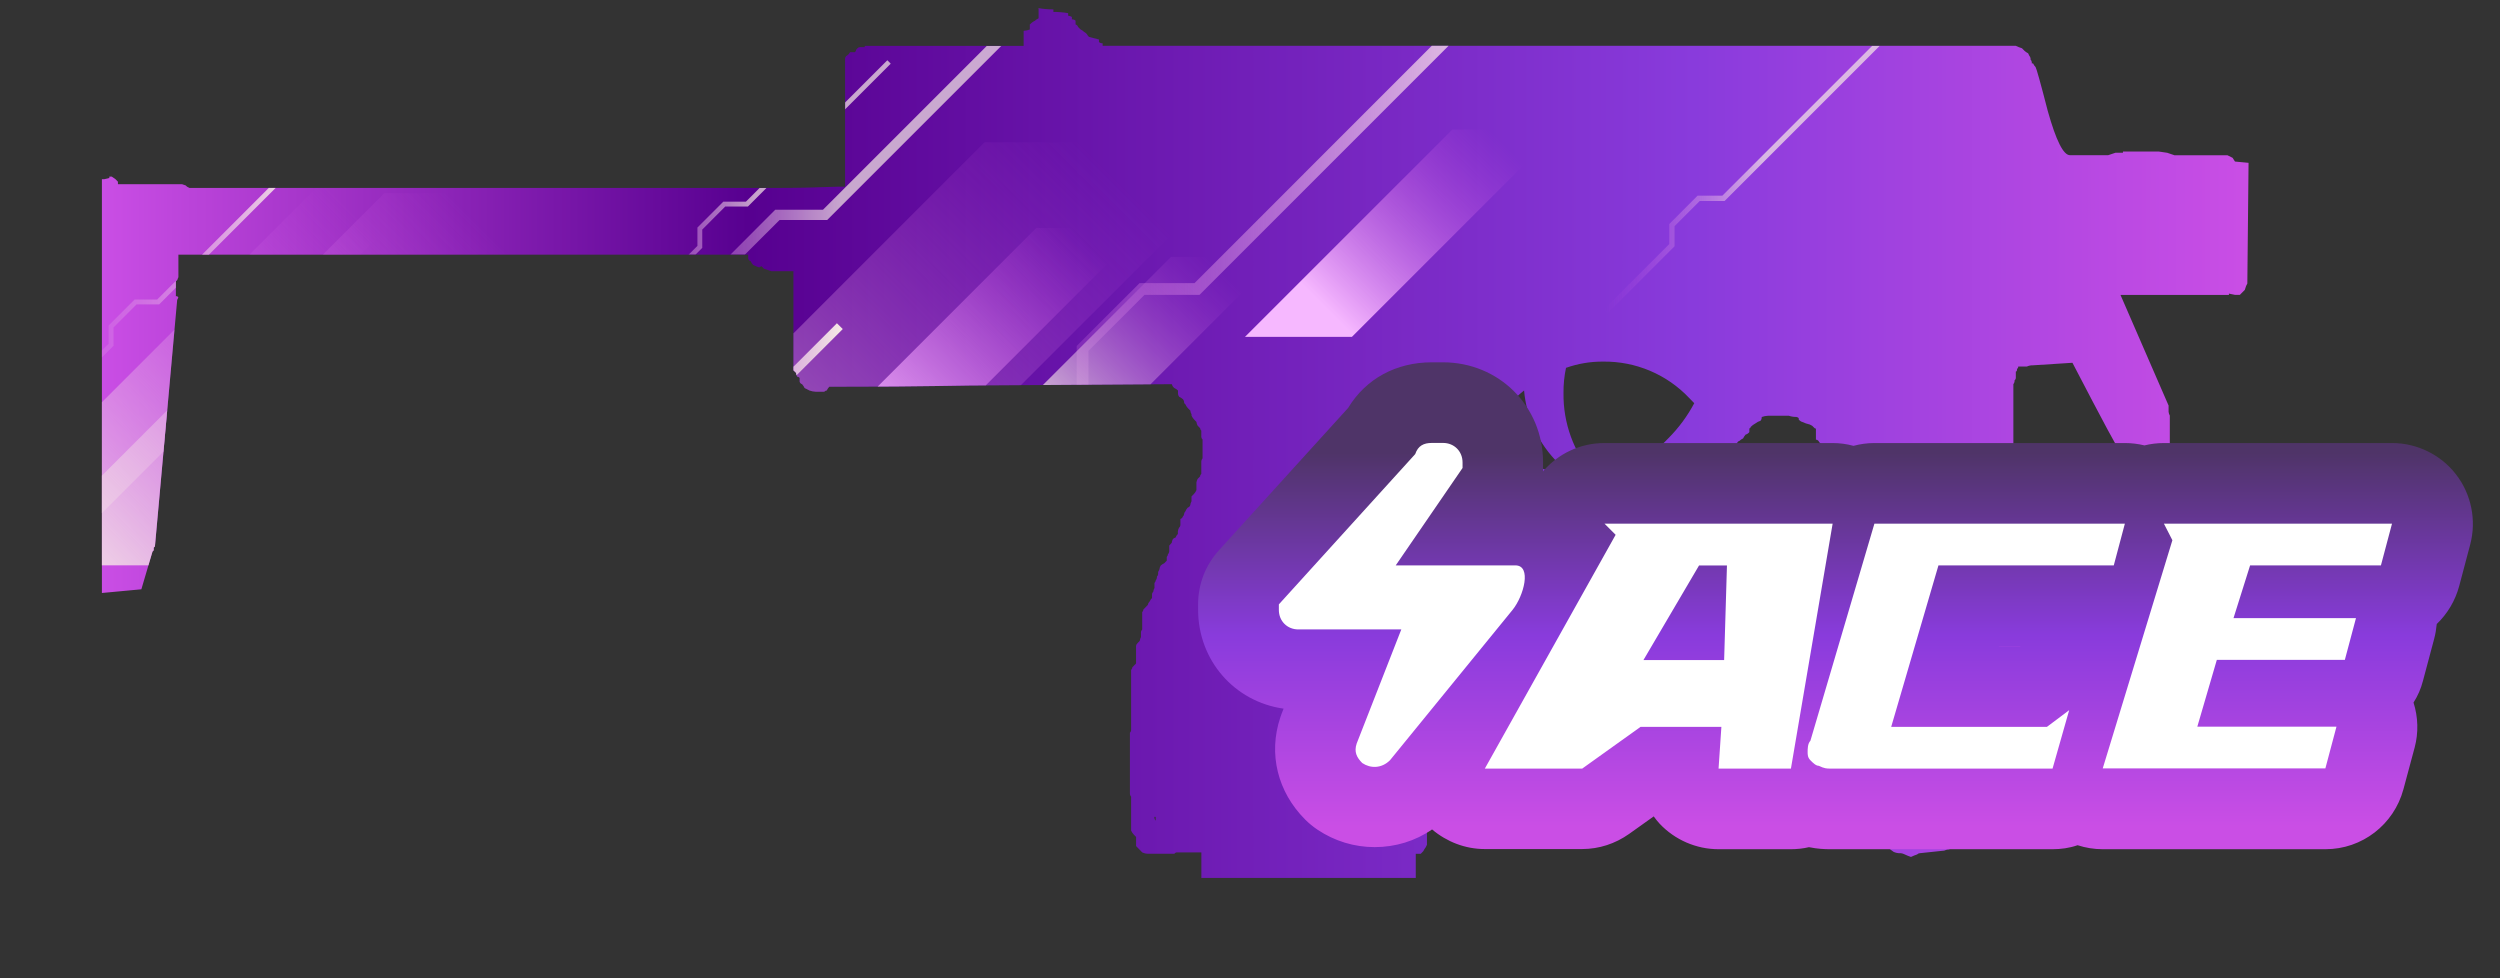 <?xml version="1.0" encoding="utf-8"?>
<!-- Generator: Adobe Illustrator 16.0.0, SVG Export Plug-In . SVG Version: 6.00 Build 0)  -->
<!DOCTYPE svg PUBLIC "-//W3C//DTD SVG 1.1//EN" "http://www.w3.org/Graphics/SVG/1.1/DTD/svg11.dtd">
<svg version="1.1" id="case1" xmlns="http://www.w3.org/2000/svg" xmlns:xlink="http://www.w3.org/1999/xlink" x="0px" y="0px"
	 width="92px" height="36px" viewBox="0 0 92 36" enable-background="new 0 0 92 36" xml:space="preserve">
<rect x="0" y="0" width="92" height="36" fill="#333333" stroke="none"/>
<path fill="none" d="M38.085,0.764c0.04-0.038,0.085-0.068,0.135-0.091V0.3c0.18,0.031,0.362,0.046,0.545,0.046v0.092
	c0.182,0,0.363,0.016,0.542,0.046v0.093c0.048,0.006,0.095,0.021,0.138,0.045v0.092c0.05-0.004,0.099,0.013,0.136,0.047V0.9
	c0.044,0.012,0.078,0.047,0.09,0.091l0.09,0.09c0.05,0.024,0.097,0.057,0.137,0.095c0.059,0.03,0.106,0.079,0.135,0.138l0.045,0.046
	c0.122,0.03,0.243,0.064,0.363,0.093v0.093c0.037,0.033,0.086,0.05,0.136,0.046v0.093h33.604c0.071,0.036,0.146,0.066,0.228,0.091
	c0.028,0.031,0.062,0.063,0.089,0.091c0.041,0.038,0.087,0.07,0.137,0.094l0.045,0.093c0.033,0.039,0.051,0.088,0.045,0.139
	c0.025,0.024,0.043,0.058,0.045,0.093v0.046h0.047c0.021,0.05,0.055,0.097,0.093,0.137c0.026,0.031,0.181,0.574,0.45,1.622
	c0.304,1.08,0.572,1.62,0.815,1.62h1.407l0.27-0.091h0.273V5.576h1.314l0.313,0.046l0.271,0.092h1.949l0.187,0.093l0.088,0.138
	l0.5,0.047l-0.045,4.442l-0.046,0.091l-0.047,0.142l-0.182,0.184h-0.18l-0.223-0.046v0.048h-3.99l1.77,4.071v0.232
	c0.006,0.049,0.021,0.096,0.045,0.138v1.295c-0.604,0.057-1.209,0.073-1.813,0.047c-0.061-0.031-0.646-1.126-1.77-3.286
	c-0.479,0.032-0.968,0.063-1.449,0.093c-0.075-0.003-0.153,0.012-0.229,0.045h-0.316c0,0.036-0.018,0.069-0.045,0.093
	c0,0.065-0.016,0.092-0.045,0.092v0.234c-0.002,0.036-0.019,0.069-0.047,0.091c0.006,0.049-0.011,0.099-0.043,0.137v2.911
	c0.029,0.031,0.063,0.063,0.09,0.093v1.2c0.027,0.022,0.043,0.058,0.045,0.093c0.031,0.029,0.063,0.063,0.09,0.091
	c-0.004,0.053,0.017,0.103,0.051,0.142v1.062c-0.004,0.021,0.011,0.041,0.029,0.045c0.004,0.002,0.011,0.002,0.016,0
	c-0.004,0.051,0.013,0.103,0.044,0.143c0.003,0.033,0.021,0.066,0.044,0.094v0.229c0.003,0.035,0.021,0.07,0.047,0.096
	c-0.005,0.05,0.014,0.102,0.047,0.139v0.188c0.024,0.023,0.04,0.057,0.045,0.091c0.021,0.043,0.039,0.091,0.045,0.14
	c0.024,0.024,0.043,0.06,0.045,0.094c0.023,0.022,0.041,0.059,0.045,0.093v0.093c0.021,0.049,0.055,0.096,0.092,0.139
	c0.002,0.035,0.018,0.069,0.045,0.096v0.229c0,0.035,0.018,0.069,0.045,0.094v0.139c0.029,0,0.044,0.031,0.044,0.094
	c0.026,0.023,0.044,0.059,0.047,0.093c0.026,0.022,0.043,0.058,0.045,0.093c0.024,0.043,0.039,0.09,0.044,0.14
	c0.03,0,0.045,0.03,0.045,0.093v0.094c0.03,0.029,0.063,0.063,0.092,0.096c-0.004,0.049,0.015,0.098,0.043,0.137V23.1l0.095,0.092
	v0.318c0.034,0.043,0.065,0.09,0.091,0.141c0.027,0,0.045,0.031,0.045,0.094c0.023,0.021,0.042,0.057,0.045,0.092v0.229
	c0.025,0.022,0.044,0.059,0.047,0.093c0.002,0.034,0.02,0.067,0.045,0.094c0.014,0.044,0.049,0.077,0.092,0.091v0.324
	c0.021,0.051,0.055,0.1,0.092,0.143v0.275c-0.004,0.051,0.014,0.104,0.047,0.141l0.09,0.092v0.324
	c0.025,0.021,0.043,0.055,0.045,0.09c0.038,0.041,0.068,0.088,0.09,0.142c0.002,0.034,0.021,0.067,0.045,0.091v0.186
	c0.006,0.05,0.021,0.098,0.045,0.141c0.002,0.034,0.021,0.066,0.045,0.094v0.46l0.045,0.048c0.021,0.053,0.056,0.1,0.091,0.141
	c0.026,0.021,0.044,0.058,0.046,0.093v2.543c0.005,0.051-0.014,0.101-0.046,0.14v0.047c0.032,0.039,0.052,0.088,0.046,0.14v0.048
	c-0.021,0.05-0.055,0.098-0.092,0.137c0,0.063-0.016,0.098-0.045,0.098c-0.023,0.021-0.043,0.055-0.045,0.09
	c-0.021-0.002-0.043,0.015-0.045,0.037c0,0.002,0,0.006,0,0.008c-0.094,0.021-0.184,0.054-0.271,0.095
	c-0.078-0.002-0.155,0.015-0.228,0.045c-0.053,0.022-0.099,0.056-0.139,0.093c-0.053,0.037-0.115,0.056-0.181,0.047
	c-0.07,0.033-0.146,0.05-0.229,0.045c-0.029,0.031-0.06,0.063-0.09,0.095c-0.063,0.003-0.124,0.019-0.181,0.046
	c-0.152,0-0.306,0.016-0.454,0.047h-0.092c-0.057,0.028-0.118,0.045-0.184,0.047c-0.197-0.002-0.396,0.016-0.591,0.045
	c-0.071,0.036-0.147,0.065-0.228,0.094c-0.516,0.029-1.027,0.047-1.541,0.047c-0.029,0.031-0.063,0.063-0.092,0.094
	c-0.063,0-0.125,0.018-0.182,0.045c-0.3,0.033-0.6,0.064-0.906,0.096c-0.035,0.002-0.066,0.019-0.092,0.045
	c-0.076,0.023-0.15,0.058-0.226,0.092c-0.078-0.023-0.153-0.058-0.228-0.092c-0.044-0.022-0.091-0.039-0.139-0.045h-0.04
	c-0.079,0.002-0.155-0.016-0.229-0.048c-0.063-0.042-0.123-0.089-0.183-0.138c-0.038-0.041-0.084-0.071-0.135-0.096
	c-0.037-0.039-0.067-0.086-0.091-0.139V30.92c-0.024-0.043-0.04-0.091-0.045-0.141v-0.09c-0.032-0.037-0.049-0.088-0.045-0.14
	c-0.023-0.024-0.06-0.043-0.094-0.045V30.27c-0.037-0.043-0.066-0.09-0.091-0.142c-0.03-0.028-0.063-0.06-0.092-0.093
	c-0.002-0.035-0.021-0.069-0.045-0.094v-0.14L68.833,29.7v-0.188c-0.022-0.05-0.054-0.097-0.09-0.138
	c-0.03-0.031-0.058-0.062-0.091-0.091V29.1c0.004-0.05-0.012-0.099-0.043-0.138c-0.014-0.044-0.049-0.078-0.092-0.092
	c-0.009-0.05-0.021-0.097-0.045-0.142V28.54c0.004-0.052-0.015-0.101-0.048-0.14v-0.504c-0.034-0.041-0.065-0.088-0.09-0.14
	c-0.035-0.002-0.067-0.021-0.092-0.047c-0.031-0.022-0.052-0.063-0.054-0.103L68.1,27.52c-0.004-0.052-0.02-0.1-0.045-0.143v-0.42
	c0-0.038-0.016-0.073-0.043-0.102c-0.003-0.033-0.02-0.065-0.045-0.09v-0.554c-0.031-0.028-0.063-0.063-0.094-0.09
	c-0.032-0.04-0.048-0.091-0.044-0.144v-0.83c-0.026-0.022-0.042-0.057-0.044-0.094c-0.028-0.021-0.045-0.058-0.045-0.095
	c0.004-0.051-0.014-0.101-0.047-0.138v-1.479c0-0.034-0.018-0.069-0.043-0.094c-0.032-0.028-0.063-0.063-0.092-0.091
	c-0.033-0.039-0.053-0.092-0.045-0.143V21.37c-0.037-0.041-0.068-0.088-0.094-0.14v-1.987c-0.021-0.042-0.04-0.091-0.045-0.14
	c-0.044-0.014-0.079-0.047-0.091-0.09v-2c0.004-0.05-0.015-0.101-0.044-0.14c-0.038-0.033-0.088-0.049-0.141-0.045
	c-0.004-0.05-0.02-0.098-0.045-0.14V16.36c-0.059-0.03-0.104-0.079-0.135-0.138c-0.023-0.026-0.057-0.042-0.092-0.045v-0.372
	c0.004-0.021-0.012-0.042-0.033-0.045c-0.004-0.001-0.007-0.001-0.011,0l-0.093-0.091l-0.09-0.047
	c-0.096-0.022-0.187-0.053-0.271-0.092c-0.053-0.016-0.1-0.049-0.135-0.093V15.39c-0.021-0.027-0.055-0.043-0.09-0.047
	c-0.094,0.001-0.188-0.014-0.272-0.043h-0.771c-0.078,0.003-0.154,0.019-0.229,0.046c0.004,0.05-0.013,0.1-0.044,0.139
	c-0.064,0.018-0.129,0.05-0.184,0.094c-0.065,0.036-0.131,0.082-0.184,0.137c0.004,0.021-0.01,0.042-0.029,0.046
	c-0.006,0-0.01,0.001-0.014,0V15.9c-0.033,0.045-0.082,0.078-0.137,0.093c-0.037,0.042-0.068,0.088-0.092,0.139
	c-0.049,0.023-0.096,0.055-0.135,0.092c-0.045,0.012-0.078,0.046-0.091,0.09l-0.046,0.1c-0.061,0.029-0.105,0.078-0.138,0.138
	c-0.039,0.039-0.087,0.07-0.138,0.093c-0.028,0.031-0.061,0.062-0.09,0.091l-0.049,0.093c-0.08,0.009-0.158,0.04-0.225,0.091
	l-0.137,0.14c-0.035,0.004-0.066,0.02-0.09,0.047c0.004,0.052-0.016,0.102-0.051,0.139c-0.049,0.024-0.095,0.055-0.134,0.092
	c-0.038,0.041-0.065,0.088-0.093,0.138c-0.021,0.028-0.057,0.045-0.092,0.045c-0.063,0.064-0.141,0.111-0.227,0.138
	c-0.011,0.047-0.045,0.083-0.092,0.096c-0.029,0.031-0.076,0.076-0.137,0.138c-0.049,0.024-0.094,0.057-0.133,0.094l-0.093,0.094
	c-0.022,0.051-0.056,0.098-0.091,0.139l-0.059,0.08l-0.092,0.097c-0.089,0.028-0.181,0.045-0.271,0.045
	c-0.063,0.029-0.121,0.062-0.186,0.092c-0.021,0.051-0.053,0.098-0.091,0.14c-0.054,0.016-0.102,0.049-0.136,0.092
	c-0.091,0.031-0.182,0.063-0.271,0.092c-0.121,0.033-0.229,0.063-0.317,0.096c-0.063,0.041-0.125,0.088-0.185,0.138
	c-0.068,0.007-0.137,0.039-0.182,0.095l-0.18,0.092c-0.107-0.002-0.217,0.015-0.316,0.048h-0.27c-0.241,0.028-0.5,0.062-0.771,0.09
	c-0.076,0.026-0.152,0.06-0.227,0.094h-1.9c-0.087-0.041-0.178-0.071-0.271-0.094c-0.147-0.03-0.315-0.063-0.5-0.09h-0.225
	c-0.041-0.105-0.123-0.188-0.227-0.231c-0.006-0.049-0.021-0.096-0.045-0.138c-0.051-0.022-0.096-0.058-0.135-0.095
	c-0.088-0.038-0.183-0.069-0.272-0.092c0.006-0.045-0.024-0.086-0.069-0.093c-0.008-0.001-0.016-0.001-0.023,0
	c-0.06-0.028-0.104-0.077-0.135-0.14c-0.039-0.038-0.086-0.068-0.137-0.092c-0.003,0.035-0.02,0.069-0.046,0.092
	c-0.022,0.043-0.038,0.091-0.044,0.14c-0.045,0.013-0.08,0.048-0.092,0.093v0.092c-0.025,0.023-0.041,0.06-0.045,0.095
	c-0.023,0.042-0.039,0.089-0.045,0.138c-0.045,0.014-0.078,0.049-0.09,0.094c-0.006,0.049-0.021,0.096-0.045,0.139
	c-0.035,0.003-0.068,0.021-0.094,0.047v0.23c-0.029,0.039-0.05,0.088-0.045,0.139l-0.045,0.046c-0.021,0.044-0.04,0.091-0.046,0.142
	c-0.029,0.031-0.063,0.063-0.091,0.094v0.321c0.005,0.052-0.014,0.101-0.047,0.14l-0.047,0.097l-0.09,0.09v0.322
	c-0.025,0.021-0.043,0.057-0.045,0.092c0,0.063-0.016,0.093-0.047,0.093c-0.023,0.042-0.039,0.09-0.044,0.139
	c-0.026,0.023-0.044,0.061-0.046,0.097c-0.037,0.04-0.068,0.088-0.092,0.138v0.188c-0.006,0.049-0.02,0.096-0.045,0.139
	c-0.045,0.013-0.078,0.047-0.09,0.092c-0.002,0.036-0.021,0.068-0.045,0.095v0.092c-0.023,0.043-0.039,0.09-0.045,0.14v0.603
	l-0.045,0.091c-0.023,0.045-0.039,0.092-0.044,0.143l-0.096,0.091v0.646c-0.024,0.021-0.043,0.058-0.045,0.092
	c-0.007,0.05-0.021,0.097-0.045,0.14c-0.029,0.03-0.063,0.063-0.091,0.094v0.647c-0.025,0.021-0.045,0.056-0.047,0.091
	c-0.03,0.038-0.049,0.09-0.045,0.141v6.01l-0.047,0.094c-0.035,0.043-0.063,0.09-0.088,0.139c-0.029,0.033-0.063,0.063-0.093,0.097
	H52.1V32.3h-7.89v-0.94h-0.905c-0.035,0.002-0.067,0.021-0.091,0.049h-0.951c-0.079,0.002-0.157-0.016-0.228-0.049
	c-0.06-0.063-0.106-0.106-0.135-0.139c-0.029-0.029-0.062-0.063-0.092-0.095V30.8c-0.03-0.03-0.061-0.063-0.09-0.093
	c-0.038-0.042-0.069-0.089-0.093-0.141V29.32c-0.032-0.037-0.047-0.088-0.044-0.137v-2.22c0.028-0.024,0.044-0.063,0.044-0.103
	V24.65c0.028-0.022,0.044-0.058,0.046-0.094c0.061-0.063,0.106-0.104,0.136-0.14v-0.646c0.003-0.035,0.02-0.067,0.046-0.092
	c0.028-0.031,0.06-0.063,0.09-0.095c0.005-0.049,0.021-0.096,0.044-0.14V23.26c0.003-0.035,0.019-0.066,0.046-0.092v-0.646
	c0.027-0.022,0.043-0.059,0.045-0.094c0.062-0.063,0.106-0.107,0.135-0.139c0.027-0.021,0.044-0.059,0.047-0.094
	c0.037-0.041,0.068-0.088,0.091-0.139l0.044-0.048v-0.14c0.001-0.036,0.018-0.069,0.046-0.094c0.005-0.049,0.02-0.096,0.044-0.139
	v-0.185c0.026-0.022,0.043-0.058,0.046-0.093c0.031-0.039,0.048-0.09,0.045-0.142c0.025-0.021,0.042-0.057,0.044-0.092V21.05
	l0.045-0.091c0.006-0.05,0.021-0.098,0.045-0.143c0.041-0.037,0.086-0.066,0.138-0.09c0.029-0.031,0.06-0.063,0.09-0.094v-0.141
	c0.025-0.022,0.041-0.059,0.043-0.094c0.035-0.039,0.052-0.088,0.048-0.139v-0.18c0.028-0.033,0.059-0.063,0.091-0.102
	c0.006-0.047,0.021-0.097,0.044-0.14c0.022-0.024,0.058-0.044,0.092-0.047c0.022-0.051,0.054-0.099,0.091-0.14v-0.09
	c0.004-0.049,0.021-0.096,0.043-0.139c0.028-0.023,0.047-0.056,0.051-0.092v-0.23c0.043-0.013,0.078-0.047,0.091-0.092
	c0.026-0.021,0.042-0.056,0.045-0.091c0.002-0.034,0.019-0.067,0.044-0.093c0.021-0.053,0.052-0.1,0.09-0.141
	c0.045-0.014,0.081-0.047,0.094-0.093c0.004-0.05,0.021-0.097,0.045-0.14V18.27l0.088-0.092c0.041-0.039,0.072-0.088,0.093-0.14
	v-0.276c0.005-0.049,0.021-0.096,0.046-0.139l0.09-0.094c0.001-0.035,0.018-0.068,0.044-0.092v-0.43
	c-0.003-0.051,0.013-0.101,0.046-0.14v-0.693c-0.027-0.024-0.043-0.058-0.046-0.094v-0.231c-0.026-0.024-0.042-0.057-0.044-0.093
	c-0.029-0.031-0.061-0.061-0.09-0.091c-0.023-0.043-0.04-0.091-0.046-0.14l-0.089-0.092c-0.037-0.04-0.067-0.086-0.09-0.136v-0.049
	c-0.025-0.042-0.041-0.089-0.045-0.138l-0.094-0.093c-0.037-0.042-0.066-0.089-0.09-0.139l-0.044-0.045
	c0.004-0.051-0.013-0.102-0.045-0.141c-0.041-0.037-0.088-0.068-0.138-0.091c-0.031-0.04-0.047-0.089-0.045-0.139V14.37
	c-0.039-0.038-0.086-0.068-0.136-0.091c-0.045-0.036-0.077-0.085-0.09-0.141l-7.439,0.048c-1.724,0.031-3.447,0.046-5.169,0.046
	c-0.038,0.041-0.069,0.087-0.093,0.138c-0.035,0.002-0.068,0.018-0.091,0.045h-0.317c-0.078-0.003-0.154-0.018-0.227-0.045
	c-0.061-0.031-0.118-0.063-0.18-0.091c-0.023-0.051-0.055-0.099-0.092-0.141c-0.043-0.013-0.078-0.047-0.09-0.091v-0.138
	c-0.022-0.028-0.055-0.045-0.091-0.049c-0.025-0.043-0.04-0.091-0.044-0.14l-0.093-0.09V9.98h-0.814l-0.27-0.091l-0.09-0.091
	C28,9.8,27.966,9.816,27.943,9.844c-0.078-0.026-0.153-0.057-0.227-0.093c-0.038-0.042-0.069-0.089-0.092-0.14
	c-0.044-0.012-0.079-0.046-0.09-0.091V9.372H6.565V10.2l-0.044,0.1l-0.049,0.047V10.9H6.52l0.044,0.045L6.52,11.038l-0.819,9.071
	l-0.044,0.045v0.094L5.611,20.3l-0.409,1.386L3.75,21.822V6.594h0.093l0.181-0.045V6.5h0.091L4.25,6.594l0.09,0.093v0.092h2.361
	l0.135,0.046L6.882,6.87l0.09,0.046H28.56c0.756,0,1.511-0.016,2.266-0.046h0.273V2.151c0.002-0.035,0.018-0.068,0.045-0.091
	c0.059-0.03,0.106-0.079,0.135-0.139h0.182c0.027-0.024,0.043-0.057,0.046-0.093l0.043-0.047c0.022-0.027,0.055-0.044,0.09-0.046
	h0.182V1.689h5.848V1.134c0.078-0.004,0.154-0.02,0.227-0.048V0.9C37.951,0.844,38.015,0.797,38.085,0.764z M57.357,17.055
	c-0.729-0.715-1.183-1.667-1.271-2.685c-0.109,0.085-0.218,0.178-0.314,0.278c-0.383,0.387-0.691,0.842-0.908,1.342l0.139,0.139
	c0.746,0.77,1.744,1.245,2.811,1.342C57.652,17.342,57.5,17.203,57.357,17.055z M62.346,14.835
	c-0.061-0.062-0.121-0.126-0.181-0.186c-0.824-0.873-1.976-1.359-3.177-1.342c-0.463-0.003-0.924,0.075-1.359,0.23
	c-0.064,0.305-0.096,0.615-0.092,0.926c-0.016,1.102,0.373,2.171,1.09,3.008c1.057-0.093,2.041-0.569,2.768-1.342
	c0.381-0.382,0.703-0.818,0.955-1.294H62.346z M42.527,30.152v-0.092h-0.046c-0.004,0.051,0.013,0.102,0.046,0.14V30.152
	L42.527,30.152z"/>
<linearGradient id="mp9_1_" gradientUnits="userSpaceOnUse" x1="-55.29" y1="3.04" x2="23.707" y2="3.04" gradientTransform="matrix(1 0 0 -1 59.04 19.34)">
	<stop  offset="0" style="stop-color:#CA4EE5"/>
	<stop  offset="0.301" style="stop-color:#570090"/>
	<stop  offset="0.742" style="stop-color:#893BDC"/>
	<stop  offset="1" style="stop-color:#CA4EE5"/>
</linearGradient>
<path id="mp9" fill="url(#mp9_1_)" d="M38.085,0.764c0.04-0.038,0.085-0.068,0.135-0.091V0.3c0.18,0.031,0.362,0.046,0.545,0.046
	v0.092c0.182,0,0.363,0.016,0.542,0.046v0.093c0.048,0.006,0.095,0.021,0.138,0.045v0.092c0.05-0.004,0.099,0.013,0.136,0.047V0.9
	c0.044,0.012,0.078,0.047,0.09,0.091l0.09,0.09c0.05,0.024,0.097,0.057,0.137,0.095c0.059,0.03,0.106,0.079,0.135,0.138l0.045,0.046
	c0.122,0.03,0.243,0.064,0.363,0.093v0.093c0.037,0.033,0.086,0.05,0.136,0.046v0.093h33.604c0.071,0.036,0.146,0.066,0.228,0.091
	c0.028,0.031,0.062,0.063,0.089,0.091c0.041,0.038,0.087,0.07,0.137,0.094l0.045,0.093c0.033,0.039,0.051,0.088,0.045,0.139
	c0.025,0.024,0.043,0.058,0.045,0.093v0.046h0.047c0.021,0.05,0.055,0.097,0.093,0.137c0.026,0.031,0.181,0.574,0.45,1.622
	c0.304,1.08,0.572,1.62,0.815,1.62h1.407l0.27-0.091h0.273V5.576h1.314l0.313,0.046l0.271,0.092h1.949l0.187,0.093l0.088,0.138
	l0.5,0.047l-0.045,4.442l-0.046,0.091l-0.047,0.142l-0.182,0.184h-0.18l-0.223-0.046v0.048h-3.99l1.77,4.071v0.232
	c0.006,0.049,0.021,0.096,0.045,0.138v1.295c-0.604,0.057-1.209,0.073-1.813,0.047c-0.061-0.031-0.646-1.126-1.77-3.286
	c-0.479,0.032-0.968,0.063-1.449,0.093c-0.075-0.003-0.153,0.012-0.229,0.045h-0.316c0,0.036-0.018,0.069-0.045,0.093
	c0,0.065-0.016,0.092-0.045,0.092v0.234c-0.002,0.036-0.019,0.069-0.047,0.091c0.006,0.049-0.011,0.099-0.043,0.137v2.911
	c0.029,0.031,0.063,0.063,0.09,0.093v1.2c0.027,0.023,0.043,0.057,0.045,0.093c0.031,0.029,0.063,0.062,0.09,0.091
	c-0.004,0.052,0.017,0.102,0.051,0.141v1.061c-0.004,0.021,0.011,0.041,0.029,0.045c0.004,0.002,0.011,0.002,0.016,0
	c-0.004,0.051,0.013,0.104,0.044,0.144c0.003,0.032,0.021,0.065,0.044,0.094v0.229c0.003,0.035,0.021,0.07,0.047,0.095
	c-0.005,0.05,0.014,0.101,0.047,0.138v0.188c0.024,0.022,0.04,0.057,0.045,0.091c0.021,0.043,0.039,0.091,0.045,0.141
	c0.024,0.023,0.043,0.059,0.045,0.094c0.023,0.021,0.041,0.058,0.045,0.092v0.093c0.021,0.049,0.055,0.097,0.092,0.138
	c0.002,0.036,0.018,0.07,0.045,0.096v0.229c0,0.035,0.018,0.069,0.045,0.093v0.139c0.029,0,0.044,0.031,0.044,0.095
	c0.026,0.022,0.044,0.058,0.047,0.093c0.026,0.021,0.043,0.059,0.045,0.094c0.024,0.043,0.039,0.09,0.044,0.139
	c0.03,0,0.045,0.031,0.045,0.093v0.094c0.03,0.029,0.063,0.063,0.092,0.095c-0.004,0.049,0.015,0.099,0.043,0.138V23.1l0.095,0.092
	v0.318c0.034,0.043,0.065,0.09,0.091,0.141c0.027,0,0.045,0.031,0.045,0.094c0.023,0.021,0.042,0.057,0.045,0.092v0.229
	c0.025,0.022,0.044,0.059,0.047,0.093c0.002,0.034,0.02,0.067,0.045,0.094c0.014,0.044,0.049,0.077,0.092,0.091v0.324
	c0.021,0.051,0.055,0.1,0.092,0.143v0.275c-0.004,0.051,0.014,0.104,0.047,0.141l0.09,0.092v0.324
	c0.025,0.021,0.043,0.055,0.045,0.09c0.038,0.041,0.068,0.088,0.09,0.142c0.002,0.034,0.021,0.067,0.045,0.091v0.186
	c0.006,0.05,0.021,0.098,0.045,0.141c0.002,0.034,0.021,0.066,0.045,0.094v0.46l0.045,0.048c0.021,0.053,0.056,0.1,0.091,0.141
	c0.026,0.021,0.044,0.058,0.046,0.093v2.543c0.005,0.051-0.014,0.101-0.046,0.14v0.047c0.032,0.039,0.052,0.088,0.046,0.14v0.048
	c-0.021,0.05-0.055,0.098-0.092,0.137c0,0.063-0.016,0.098-0.045,0.098c-0.023,0.021-0.043,0.055-0.045,0.09
	c-0.021-0.002-0.043,0.015-0.045,0.037c0,0.002,0,0.006,0,0.008c-0.094,0.021-0.184,0.054-0.271,0.095
	c-0.078-0.002-0.155,0.015-0.228,0.045c-0.053,0.022-0.099,0.056-0.139,0.093c-0.053,0.037-0.115,0.056-0.181,0.047
	c-0.07,0.033-0.146,0.05-0.229,0.045c-0.029,0.031-0.06,0.063-0.09,0.095c-0.063,0.003-0.124,0.019-0.181,0.046
	c-0.152,0-0.306,0.016-0.454,0.047h-0.092c-0.057,0.028-0.118,0.045-0.184,0.047c-0.197-0.002-0.396,0.016-0.591,0.045
	c-0.071,0.036-0.147,0.065-0.228,0.094c-0.516,0.029-1.027,0.047-1.541,0.047c-0.029,0.031-0.063,0.063-0.092,0.094
	c-0.063,0-0.125,0.018-0.182,0.045c-0.3,0.033-0.6,0.064-0.906,0.096c-0.035,0.002-0.066,0.019-0.092,0.045
	c-0.076,0.023-0.15,0.058-0.226,0.092c-0.078-0.023-0.153-0.058-0.228-0.092c-0.044-0.022-0.091-0.039-0.139-0.045h-0.04
	c-0.079,0.002-0.155-0.016-0.229-0.048c-0.063-0.042-0.123-0.089-0.183-0.138c-0.038-0.041-0.084-0.071-0.135-0.096
	c-0.037-0.039-0.067-0.086-0.091-0.139V30.92c-0.024-0.043-0.04-0.091-0.045-0.141v-0.09c-0.032-0.037-0.049-0.088-0.045-0.14
	c-0.023-0.024-0.06-0.043-0.094-0.045V30.27c-0.037-0.043-0.066-0.09-0.091-0.142c-0.03-0.028-0.063-0.06-0.092-0.093
	c-0.002-0.035-0.021-0.069-0.045-0.094v-0.14L68.833,29.7v-0.188c-0.022-0.05-0.054-0.097-0.09-0.138
	c-0.03-0.031-0.058-0.062-0.091-0.091V29.1c0.004-0.05-0.012-0.099-0.043-0.138c-0.014-0.044-0.049-0.078-0.092-0.092
	c-0.009-0.05-0.021-0.097-0.045-0.142V28.54c0.004-0.052-0.015-0.101-0.048-0.14v-0.504c-0.034-0.041-0.065-0.088-0.09-0.14
	c-0.035-0.002-0.067-0.021-0.092-0.047c-0.031-0.022-0.052-0.063-0.054-0.103L68.1,27.52c-0.004-0.052-0.02-0.1-0.045-0.143v-0.42
	c0-0.038-0.016-0.073-0.043-0.102c-0.003-0.033-0.02-0.065-0.045-0.09v-0.554c-0.031-0.028-0.063-0.063-0.094-0.09
	c-0.032-0.04-0.048-0.091-0.044-0.144v-0.83c-0.026-0.022-0.042-0.057-0.044-0.094c-0.028-0.021-0.045-0.058-0.045-0.095
	c0.004-0.051-0.014-0.101-0.047-0.138v-1.479c0-0.034-0.018-0.069-0.043-0.094c-0.032-0.028-0.063-0.063-0.092-0.091
	c-0.033-0.039-0.053-0.092-0.045-0.143V21.37c-0.037-0.041-0.068-0.088-0.094-0.14v-1.987c-0.021-0.042-0.04-0.091-0.045-0.14
	c-0.044-0.014-0.079-0.047-0.091-0.09v-2c0.004-0.05-0.015-0.101-0.044-0.14c-0.038-0.033-0.088-0.049-0.141-0.045
	c-0.004-0.05-0.02-0.098-0.045-0.14V16.36c-0.059-0.03-0.104-0.079-0.135-0.138c-0.023-0.026-0.057-0.042-0.092-0.045v-0.372
	c0.004-0.021-0.012-0.042-0.033-0.045c-0.004-0.001-0.007-0.001-0.011,0l-0.093-0.091l-0.09-0.047
	c-0.096-0.022-0.187-0.053-0.271-0.092c-0.053-0.016-0.1-0.049-0.135-0.093V15.39c-0.021-0.027-0.055-0.043-0.09-0.047
	c-0.094,0.001-0.188-0.014-0.272-0.043h-0.771c-0.078,0.003-0.154,0.019-0.229,0.046c0.004,0.05-0.013,0.1-0.044,0.139
	c-0.064,0.018-0.129,0.05-0.184,0.094c-0.065,0.036-0.131,0.082-0.184,0.137c0.004,0.021-0.01,0.042-0.029,0.046
	c-0.006,0-0.01,0.001-0.014,0V15.9c-0.033,0.045-0.082,0.078-0.137,0.093c-0.037,0.042-0.068,0.088-0.092,0.139
	c-0.049,0.023-0.096,0.055-0.135,0.092c-0.045,0.012-0.078,0.046-0.091,0.09l-0.046,0.1c-0.061,0.029-0.105,0.078-0.138,0.138
	c-0.039,0.039-0.087,0.07-0.138,0.093c-0.028,0.031-0.061,0.062-0.09,0.091l-0.049,0.093c-0.08,0.009-0.158,0.04-0.225,0.091
	l-0.137,0.14c-0.035,0.004-0.066,0.02-0.09,0.047c0.004,0.052-0.016,0.102-0.051,0.139c-0.049,0.024-0.095,0.055-0.134,0.092
	c-0.038,0.041-0.065,0.088-0.093,0.138c-0.021,0.028-0.057,0.045-0.092,0.046c-0.063,0.064-0.141,0.111-0.227,0.137
	c-0.011,0.047-0.045,0.083-0.092,0.096c-0.029,0.031-0.076,0.076-0.137,0.138c-0.049,0.024-0.094,0.056-0.133,0.093l-0.093,0.094
	c-0.022,0.051-0.056,0.098-0.091,0.139L61.814,18.3l-0.092,0.096c-0.089,0.029-0.181,0.045-0.271,0.045
	c-0.063,0.029-0.121,0.062-0.186,0.092c-0.021,0.051-0.053,0.098-0.091,0.14c-0.054,0.015-0.102,0.048-0.136,0.091
	c-0.091,0.032-0.182,0.063-0.271,0.092c-0.121,0.033-0.229,0.063-0.317,0.097c-0.063,0.041-0.125,0.088-0.185,0.138
	c-0.068,0.008-0.137,0.039-0.182,0.096l-0.18,0.092c-0.107-0.002-0.217,0.014-0.316,0.047h-0.27c-0.241,0.029-0.5,0.062-0.771,0.09
	c-0.076,0.027-0.152,0.059-0.227,0.094h-1.9c-0.087-0.041-0.178-0.072-0.271-0.094c-0.147-0.03-0.315-0.063-0.5-0.09h-0.225
	c-0.041-0.105-0.123-0.188-0.227-0.231c-0.006-0.049-0.021-0.096-0.045-0.138c-0.051-0.023-0.096-0.057-0.135-0.094
	c-0.088-0.039-0.183-0.07-0.272-0.092c0.006-0.045-0.024-0.086-0.069-0.094c-0.008-0.001-0.016-0.001-0.023,0
	c-0.06-0.027-0.104-0.076-0.135-0.14c-0.039-0.038-0.086-0.068-0.137-0.092c-0.003,0.035-0.02,0.07-0.046,0.092
	c-0.022,0.043-0.038,0.091-0.044,0.14c-0.045,0.014-0.08,0.049-0.092,0.094v0.092c-0.025,0.022-0.041,0.059-0.045,0.094
	c-0.023,0.042-0.039,0.089-0.045,0.138c-0.045,0.013-0.078,0.048-0.09,0.093c-0.006,0.049-0.021,0.097-0.045,0.14
	c-0.035,0.003-0.068,0.021-0.094,0.047v0.229c-0.029,0.039-0.05,0.088-0.045,0.14l-0.045,0.046c-0.021,0.044-0.04,0.091-0.046,0.141
	c-0.029,0.032-0.063,0.063-0.091,0.096v0.32c0.005,0.053-0.014,0.102-0.047,0.141l-0.047,0.096l-0.09,0.09v0.322
	c-0.025,0.021-0.043,0.057-0.045,0.092c0,0.063-0.016,0.093-0.047,0.093c-0.023,0.042-0.039,0.089-0.044,0.138
	c-0.026,0.024-0.044,0.062-0.046,0.098c-0.037,0.04-0.068,0.088-0.092,0.138v0.188c-0.006,0.049-0.02,0.096-0.045,0.139
	c-0.045,0.012-0.078,0.047-0.09,0.092c-0.002,0.036-0.021,0.068-0.045,0.094v0.092c-0.023,0.044-0.039,0.091-0.045,0.141v0.604
	l-0.045,0.09c-0.023,0.045-0.039,0.092-0.044,0.143l-0.096,0.09v0.646c-0.024,0.021-0.043,0.058-0.045,0.092
	c-0.007,0.05-0.021,0.098-0.045,0.139c-0.029,0.031-0.063,0.063-0.091,0.094v0.648c-0.025,0.021-0.045,0.055-0.047,0.09
	c-0.03,0.039-0.049,0.09-0.045,0.141v6.011l-0.047,0.094c-0.035,0.043-0.063,0.091-0.088,0.14c-0.029,0.033-0.063,0.063-0.093,0.096
	H52.1v0.89h-7.89v-0.94h-0.906c-0.035,0.002-0.067,0.021-0.09,0.049h-0.951c-0.079,0.002-0.157-0.016-0.228-0.049
	c-0.06-0.063-0.106-0.106-0.135-0.139c-0.029-0.029-0.062-0.063-0.092-0.095V30.8c-0.03-0.03-0.061-0.063-0.09-0.093
	c-0.038-0.042-0.069-0.089-0.093-0.141V29.32c-0.032-0.037-0.047-0.088-0.044-0.137v-2.22c0.028-0.024,0.044-0.063,0.044-0.103
	V24.65c0.028-0.022,0.044-0.058,0.046-0.094c0.061-0.063,0.106-0.104,0.136-0.14v-0.646c0.003-0.035,0.02-0.067,0.046-0.092
	c0.028-0.031,0.06-0.063,0.09-0.095c0.005-0.049,0.021-0.096,0.044-0.14V23.26c0.003-0.035,0.019-0.066,0.046-0.092v-0.646
	c0.027-0.022,0.043-0.059,0.045-0.094c0.062-0.063,0.106-0.107,0.135-0.139c0.027-0.021,0.044-0.059,0.047-0.094
	c0.037-0.041,0.068-0.088,0.091-0.139l0.044-0.048v-0.14c0.001-0.036,0.018-0.069,0.046-0.094c0.005-0.049,0.02-0.096,0.044-0.139
	v-0.185c0.027-0.022,0.043-0.058,0.046-0.093c0.032-0.039,0.048-0.09,0.045-0.142c0.026-0.021,0.042-0.057,0.044-0.092V21.05
	l0.045-0.091c0.006-0.05,0.021-0.098,0.045-0.143c0.041-0.037,0.086-0.066,0.137-0.09c0.03-0.031,0.06-0.063,0.09-0.094v-0.141
	c0.026-0.022,0.042-0.059,0.044-0.094c0.034-0.039,0.051-0.088,0.047-0.139v-0.18c0.029-0.033,0.059-0.063,0.091-0.102
	c0.006-0.047,0.021-0.097,0.044-0.14c0.023-0.024,0.057-0.044,0.092-0.047c0.022-0.051,0.053-0.099,0.09-0.14v-0.09
	c0.005-0.049,0.021-0.096,0.044-0.139c0.028-0.023,0.046-0.056,0.05-0.092v-0.23c0.044-0.013,0.078-0.047,0.091-0.092
	c0.026-0.021,0.042-0.056,0.045-0.091c0.002-0.034,0.018-0.067,0.044-0.093c0.022-0.053,0.052-0.1,0.09-0.141
	c0.045-0.014,0.081-0.047,0.093-0.093c0.005-0.05,0.021-0.097,0.045-0.14V18.27l0.089-0.092c0.04-0.04,0.071-0.088,0.092-0.14
	v-0.276c0.005-0.049,0.021-0.096,0.046-0.139l0.09-0.093c0.001-0.036,0.018-0.069,0.044-0.093v-0.43
	c-0.003-0.051,0.013-0.101,0.046-0.14v-0.693c-0.027-0.024-0.043-0.058-0.046-0.094v-0.231c-0.026-0.024-0.042-0.057-0.044-0.093
	c-0.03-0.031-0.06-0.061-0.09-0.091c-0.024-0.043-0.04-0.091-0.046-0.14l-0.089-0.092c-0.037-0.04-0.067-0.086-0.09-0.136v-0.049
	c-0.025-0.042-0.041-0.089-0.045-0.138l-0.093-0.093c-0.037-0.042-0.067-0.089-0.09-0.139l-0.044-0.045
	c0.004-0.051-0.012-0.102-0.045-0.141c-0.041-0.037-0.088-0.068-0.138-0.091c-0.031-0.04-0.047-0.089-0.044-0.139V14.37
	c-0.04-0.038-0.086-0.068-0.136-0.091c-0.045-0.036-0.077-0.085-0.09-0.141l-7.439,0.048c-1.724,0.031-3.447,0.046-5.169,0.046
	c-0.038,0.041-0.069,0.087-0.093,0.138c-0.035,0.002-0.068,0.018-0.091,0.045h-0.317c-0.078-0.003-0.154-0.018-0.227-0.045
	c-0.061-0.031-0.118-0.063-0.18-0.091c-0.023-0.051-0.055-0.099-0.092-0.141c-0.043-0.013-0.078-0.047-0.09-0.091v-0.138
	c-0.022-0.028-0.055-0.045-0.091-0.049c-0.025-0.043-0.04-0.091-0.044-0.14l-0.093-0.09V9.98h-0.814l-0.27-0.091l-0.09-0.091
	C28,9.8,27.966,9.816,27.943,9.844c-0.078-0.026-0.153-0.057-0.227-0.093c-0.038-0.042-0.069-0.089-0.092-0.14
	c-0.044-0.012-0.079-0.046-0.09-0.091V9.372H6.565V10.2l-0.044,0.1l-0.049,0.047V10.9H6.52l0.044,0.045L6.52,11.038l-0.819,9.071
	l-0.044,0.045v0.094L5.611,20.3l-0.409,1.386L3.75,21.822V6.594h0.093l0.181-0.045V6.5h0.091L4.25,6.594l0.09,0.093v0.092h2.361
	l0.135,0.046L6.882,6.87l0.09,0.046H28.56c0.756,0,1.511-0.016,2.266-0.046h0.273V2.151c0.002-0.035,0.018-0.068,0.045-0.091
	c0.059-0.03,0.106-0.079,0.135-0.139h0.182c0.027-0.024,0.043-0.057,0.046-0.093l0.043-0.047c0.022-0.027,0.055-0.044,0.09-0.046
	h0.182V1.689h5.848V1.134c0.078-0.004,0.154-0.02,0.227-0.048V0.9C37.951,0.844,38.015,0.797,38.085,0.764z M57.357,17.055
	c-0.729-0.715-1.183-1.667-1.271-2.685c-0.109,0.085-0.218,0.178-0.314,0.278c-0.383,0.387-0.691,0.842-0.908,1.342l0.139,0.139
	c0.746,0.77,1.744,1.245,2.811,1.342C57.652,17.342,57.5,17.203,57.357,17.055z M62.346,14.835
	c-0.061-0.062-0.121-0.126-0.181-0.186c-0.824-0.873-1.976-1.359-3.177-1.342c-0.463-0.003-0.924,0.075-1.359,0.23
	c-0.064,0.305-0.096,0.615-0.092,0.926c-0.016,1.102,0.373,2.171,1.09,3.008c1.057-0.093,2.041-0.569,2.768-1.342
	c0.381-0.382,0.703-0.818,0.955-1.294H62.346z M42.528,30.152v-0.092h-0.047c-0.004,0.051,0.013,0.102,0.046,0.14L42.528,30.152
	L42.528,30.152z"/>
<g>
	<defs>
		<path id="SVGID_1_" d="M38.085,0.764c0.04-0.038,0.085-0.068,0.135-0.091V0.3c0.18,0.031,0.362,0.046,0.545,0.046v0.092
			c0.182,0,0.363,0.016,0.542,0.046v0.093c0.048,0.006,0.095,0.021,0.138,0.045v0.092c0.05-0.004,0.099,0.013,0.136,0.047V0.9
			c0.044,0.012,0.078,0.047,0.09,0.091l0.09,0.09c0.05,0.024,0.097,0.057,0.137,0.095c0.059,0.03,0.106,0.079,0.135,0.138
			l0.045,0.046c0.122,0.03,0.243,0.064,0.363,0.093v0.093c0.037,0.033,0.086,0.05,0.136,0.046v0.093h33.604
			c0.071,0.036,0.146,0.066,0.228,0.091c0.028,0.031,0.062,0.063,0.089,0.091c0.041,0.038,0.087,0.07,0.137,0.094l0.045,0.093
			c0.033,0.039,0.051,0.088,0.045,0.139c0.025,0.024,0.043,0.058,0.045,0.093v0.046h0.047c0.021,0.05,0.055,0.097,0.093,0.137
			c0.026,0.031,0.181,0.574,0.45,1.622c0.304,1.08,0.572,1.62,0.815,1.62h1.407l0.27-0.091h0.273V5.576h1.314l0.313,0.046
			l0.271,0.092h1.949l0.187,0.093l0.088,0.138l0.5,0.047l-0.045,4.442l-0.046,0.091l-0.047,0.142l-0.182,0.184h-0.18l-0.223-0.046
			v0.048h-3.99l1.77,4.071v0.232c0.006,0.049,0.021,0.096,0.045,0.138v1.295c-0.604,0.057-1.209,0.073-1.813,0.047
			c-0.061-0.031-0.646-1.126-1.77-3.286c-0.479,0.032-0.968,0.063-1.449,0.093c-0.075-0.003-0.153,0.012-0.229,0.045h-0.316
			c0,0.036-0.018,0.069-0.045,0.093c0,0.065-0.016,0.092-0.045,0.092v0.234c-0.002,0.036-0.019,0.069-0.047,0.091
			c0.006,0.049-0.011,0.099-0.043,0.137v2.911c0.029,0.031,0.063,0.063,0.09,0.093v1.2c0.027,0.022,0.043,0.058,0.045,0.093
			c0.031,0.029,0.063,0.063,0.09,0.091c-0.004,0.053,0.017,0.103,0.051,0.142v1.062c-0.004,0.021,0.011,0.041,0.029,0.045
			c0.004,0.002,0.011,0.002,0.016,0c-0.004,0.051,0.013,0.103,0.044,0.143c0.003,0.033,0.021,0.066,0.044,0.094v0.229
			c0.003,0.035,0.021,0.07,0.047,0.096c-0.005,0.05,0.014,0.102,0.047,0.139v0.188c0.024,0.023,0.04,0.057,0.045,0.091
			c0.021,0.043,0.039,0.091,0.045,0.14c0.024,0.024,0.043,0.06,0.045,0.094c0.023,0.022,0.041,0.059,0.045,0.093v0.093
			c0.021,0.049,0.055,0.096,0.092,0.139c0.002,0.035,0.018,0.069,0.045,0.096v0.229c0,0.035,0.018,0.069,0.045,0.094v0.139
			c0.029,0,0.044,0.031,0.044,0.094c0.026,0.023,0.044,0.059,0.047,0.093c0.026,0.022,0.043,0.058,0.045,0.093
			c0.024,0.043,0.039,0.09,0.044,0.14c0.03,0,0.045,0.03,0.045,0.093v0.094c0.03,0.029,0.063,0.063,0.092,0.096
			c-0.004,0.049,0.015,0.098,0.043,0.137V23.1l0.095,0.092v0.318c0.034,0.043,0.065,0.09,0.091,0.141
			c0.027,0,0.045,0.031,0.045,0.094c0.023,0.021,0.042,0.057,0.045,0.092v0.229c0.025,0.022,0.044,0.059,0.047,0.093
			c0.002,0.034,0.02,0.067,0.045,0.094c0.014,0.044,0.049,0.077,0.092,0.091v0.324c0.021,0.051,0.055,0.1,0.092,0.143v0.275
			c-0.004,0.051,0.014,0.104,0.047,0.141l0.09,0.092v0.324c0.025,0.021,0.043,0.055,0.045,0.09c0.038,0.041,0.068,0.088,0.09,0.142
			c0.002,0.034,0.021,0.067,0.045,0.091v0.186c0.006,0.05,0.021,0.098,0.045,0.141c0.002,0.034,0.021,0.066,0.045,0.094v0.46
			l0.045,0.048c0.021,0.053,0.056,0.1,0.091,0.141c0.026,0.021,0.044,0.058,0.046,0.093v2.543c0.005,0.051-0.014,0.101-0.046,0.14
			v0.047c0.032,0.039,0.052,0.088,0.046,0.14v0.048c-0.021,0.05-0.055,0.098-0.092,0.137c0,0.063-0.016,0.098-0.045,0.098
			c-0.023,0.021-0.043,0.055-0.045,0.09c-0.021-0.002-0.043,0.015-0.045,0.037c0,0.002,0,0.006,0,0.008
			c-0.094,0.021-0.184,0.054-0.271,0.095c-0.078-0.002-0.155,0.015-0.228,0.045c-0.053,0.022-0.099,0.056-0.139,0.093
			c-0.053,0.037-0.115,0.056-0.181,0.047c-0.07,0.033-0.146,0.05-0.229,0.045c-0.029,0.031-0.06,0.063-0.09,0.095
			c-0.063,0.003-0.124,0.019-0.181,0.046c-0.152,0-0.306,0.016-0.454,0.047h-0.092c-0.057,0.028-0.118,0.045-0.184,0.047
			c-0.197-0.002-0.396,0.016-0.591,0.045c-0.071,0.036-0.147,0.065-0.228,0.094c-0.516,0.029-1.027,0.047-1.541,0.047
			c-0.029,0.031-0.063,0.063-0.092,0.094c-0.063,0-0.125,0.018-0.182,0.045c-0.3,0.033-0.6,0.064-0.906,0.096
			c-0.035,0.002-0.066,0.019-0.092,0.045c-0.076,0.023-0.15,0.058-0.226,0.092c-0.078-0.023-0.153-0.058-0.228-0.092
			c-0.044-0.022-0.091-0.039-0.139-0.045h-0.04c-0.079,0.002-0.155-0.016-0.229-0.048c-0.063-0.042-0.123-0.089-0.183-0.138
			c-0.038-0.041-0.084-0.071-0.135-0.096c-0.037-0.039-0.067-0.086-0.091-0.139V30.92c-0.024-0.043-0.04-0.091-0.045-0.141v-0.09
			c-0.032-0.037-0.049-0.088-0.045-0.14c-0.023-0.024-0.06-0.043-0.094-0.045V30.27c-0.037-0.043-0.066-0.09-0.091-0.142
			c-0.03-0.028-0.063-0.06-0.092-0.093c-0.002-0.035-0.021-0.069-0.045-0.094v-0.14L68.833,29.7v-0.188
			c-0.022-0.05-0.054-0.097-0.09-0.138c-0.03-0.031-0.058-0.062-0.091-0.091V29.1c0.004-0.05-0.012-0.099-0.043-0.138
			c-0.014-0.044-0.049-0.078-0.092-0.092c-0.009-0.05-0.021-0.097-0.045-0.142V28.54c0.004-0.052-0.015-0.101-0.048-0.14v-0.504
			c-0.034-0.041-0.065-0.088-0.09-0.14c-0.035-0.002-0.067-0.021-0.092-0.047c-0.031-0.022-0.052-0.063-0.054-0.103L68.1,27.52
			c-0.004-0.052-0.02-0.1-0.045-0.143v-0.42c0-0.038-0.016-0.073-0.043-0.102c-0.003-0.033-0.02-0.065-0.045-0.09v-0.554
			c-0.031-0.028-0.063-0.063-0.094-0.09c-0.032-0.04-0.048-0.091-0.044-0.144v-0.83c-0.026-0.022-0.042-0.057-0.044-0.094
			c-0.028-0.021-0.045-0.058-0.045-0.095c0.004-0.051-0.014-0.101-0.047-0.138v-1.479c0-0.034-0.018-0.069-0.043-0.094
			c-0.032-0.028-0.063-0.063-0.092-0.091c-0.033-0.039-0.053-0.092-0.045-0.143V21.37c-0.037-0.041-0.068-0.088-0.094-0.14v-1.987
			c-0.021-0.042-0.04-0.091-0.045-0.14c-0.044-0.014-0.079-0.047-0.091-0.09v-2c0.004-0.05-0.015-0.101-0.044-0.14
			c-0.038-0.033-0.088-0.049-0.141-0.045c-0.004-0.05-0.02-0.098-0.045-0.14V16.36c-0.059-0.03-0.104-0.079-0.135-0.138
			c-0.023-0.026-0.057-0.042-0.092-0.045v-0.372c0.004-0.021-0.012-0.042-0.033-0.045c-0.004-0.001-0.007-0.001-0.011,0
			l-0.093-0.091l-0.09-0.047c-0.096-0.022-0.187-0.053-0.271-0.092c-0.053-0.016-0.1-0.049-0.135-0.093V15.39
			c-0.021-0.027-0.055-0.043-0.09-0.047c-0.094,0.001-0.188-0.014-0.272-0.043h-0.771c-0.078,0.003-0.154,0.019-0.229,0.046
			c0.004,0.05-0.013,0.1-0.044,0.139c-0.064,0.018-0.129,0.05-0.184,0.094c-0.065,0.036-0.131,0.082-0.184,0.137
			c0.004,0.021-0.01,0.042-0.029,0.046c-0.006,0-0.01,0.001-0.014,0V15.9c-0.033,0.045-0.082,0.078-0.137,0.093
			c-0.037,0.042-0.068,0.088-0.092,0.139c-0.049,0.023-0.096,0.055-0.135,0.092c-0.045,0.012-0.078,0.046-0.091,0.09l-0.046,0.1
			c-0.061,0.029-0.105,0.078-0.138,0.138c-0.039,0.039-0.087,0.07-0.138,0.093c-0.028,0.031-0.061,0.062-0.09,0.091l-0.049,0.093
			c-0.08,0.009-0.158,0.04-0.225,0.091l-0.137,0.14c-0.035,0.004-0.066,0.02-0.09,0.047c0.004,0.052-0.016,0.102-0.051,0.139
			c-0.049,0.024-0.095,0.055-0.134,0.092c-0.038,0.041-0.065,0.088-0.093,0.138c-0.021,0.028-0.057,0.045-0.092,0.045
			c-0.063,0.064-0.141,0.111-0.227,0.138c-0.011,0.047-0.045,0.083-0.092,0.096c-0.029,0.031-0.076,0.076-0.137,0.138
			c-0.049,0.024-0.094,0.057-0.133,0.094l-0.093,0.094c-0.022,0.051-0.056,0.098-0.091,0.139l-0.059,0.08l-0.092,0.097
			c-0.089,0.028-0.181,0.045-0.271,0.045c-0.063,0.029-0.121,0.062-0.186,0.092c-0.021,0.051-0.053,0.098-0.091,0.14
			c-0.054,0.016-0.102,0.049-0.136,0.092c-0.091,0.031-0.182,0.063-0.271,0.092c-0.121,0.033-0.229,0.063-0.317,0.096
			c-0.063,0.041-0.125,0.088-0.185,0.138c-0.068,0.007-0.137,0.039-0.182,0.095l-0.18,0.092c-0.107-0.002-0.217,0.015-0.316,0.048
			h-0.27c-0.241,0.028-0.5,0.062-0.771,0.09c-0.076,0.026-0.152,0.06-0.227,0.094h-1.9c-0.087-0.041-0.178-0.071-0.271-0.094
			c-0.147-0.03-0.315-0.063-0.5-0.09h-0.225c-0.041-0.105-0.123-0.188-0.227-0.231c-0.006-0.049-0.021-0.096-0.045-0.138
			c-0.051-0.022-0.096-0.058-0.135-0.095c-0.088-0.038-0.183-0.069-0.272-0.092c0.006-0.045-0.024-0.086-0.069-0.093
			c-0.008-0.001-0.016-0.001-0.023,0c-0.06-0.028-0.104-0.077-0.135-0.14c-0.039-0.038-0.086-0.068-0.137-0.092
			c-0.003,0.035-0.02,0.069-0.046,0.092c-0.022,0.043-0.038,0.091-0.044,0.14c-0.045,0.013-0.08,0.048-0.092,0.093v0.092
			c-0.025,0.023-0.041,0.06-0.045,0.095c-0.023,0.042-0.039,0.089-0.045,0.138c-0.045,0.014-0.078,0.049-0.09,0.094
			c-0.006,0.049-0.021,0.096-0.045,0.139c-0.035,0.003-0.068,0.021-0.094,0.047v0.23c-0.029,0.039-0.05,0.088-0.045,0.139
			l-0.045,0.046c-0.021,0.044-0.04,0.091-0.046,0.142c-0.029,0.031-0.063,0.063-0.091,0.094v0.321
			c0.005,0.052-0.014,0.101-0.047,0.14l-0.047,0.097l-0.09,0.09v0.322c-0.025,0.021-0.043,0.057-0.045,0.092
			c0,0.063-0.016,0.093-0.047,0.093c-0.023,0.042-0.039,0.09-0.044,0.139c-0.026,0.023-0.044,0.061-0.046,0.097
			c-0.037,0.04-0.068,0.088-0.092,0.138v0.188c-0.006,0.049-0.02,0.096-0.045,0.139c-0.045,0.013-0.078,0.047-0.09,0.092
			c-0.002,0.036-0.021,0.068-0.045,0.095v0.092c-0.023,0.043-0.039,0.09-0.045,0.14v0.603l-0.045,0.091
			c-0.023,0.045-0.039,0.092-0.044,0.143l-0.096,0.091v0.646c-0.024,0.021-0.043,0.058-0.045,0.092
			c-0.007,0.05-0.021,0.097-0.045,0.14c-0.029,0.03-0.063,0.063-0.091,0.094v0.647c-0.025,0.021-0.045,0.056-0.047,0.091
			c-0.03,0.038-0.049,0.09-0.045,0.141v6.01l-0.047,0.094c-0.035,0.043-0.063,0.09-0.088,0.139
			c-0.029,0.033-0.063,0.063-0.093,0.097H52.1V32.3h-7.89v-0.94h-0.905c-0.035,0.002-0.067,0.021-0.091,0.049h-0.951
			c-0.079,0.002-0.157-0.016-0.228-0.049c-0.06-0.063-0.106-0.106-0.135-0.139c-0.029-0.029-0.062-0.063-0.092-0.095V30.8
			c-0.03-0.03-0.061-0.063-0.09-0.093c-0.038-0.042-0.069-0.089-0.093-0.141V29.32c-0.032-0.037-0.047-0.088-0.044-0.137v-2.22
			c0.028-0.024,0.044-0.063,0.044-0.103V24.65c0.028-0.022,0.044-0.058,0.046-0.094c0.061-0.063,0.106-0.104,0.136-0.14v-0.646
			c0.003-0.035,0.02-0.067,0.046-0.092c0.028-0.031,0.06-0.063,0.09-0.095c0.005-0.049,0.021-0.096,0.044-0.14V23.26
			c0.003-0.035,0.019-0.066,0.046-0.092v-0.646c0.027-0.022,0.043-0.059,0.045-0.094c0.062-0.063,0.106-0.107,0.135-0.139
			c0.027-0.021,0.044-0.059,0.047-0.094c0.037-0.041,0.068-0.088,0.091-0.139l0.044-0.048v-0.14
			c0.001-0.036,0.018-0.069,0.046-0.094c0.005-0.049,0.02-0.096,0.044-0.139v-0.185c0.026-0.022,0.043-0.058,0.046-0.093
			c0.031-0.039,0.048-0.09,0.045-0.142c0.025-0.021,0.042-0.057,0.044-0.092V21.05l0.045-0.091c0.006-0.05,0.021-0.098,0.045-0.143
			c0.041-0.037,0.086-0.066,0.138-0.09c0.029-0.031,0.06-0.063,0.09-0.094v-0.141c0.025-0.022,0.041-0.059,0.043-0.094
			c0.035-0.039,0.052-0.088,0.048-0.139v-0.18c0.028-0.033,0.059-0.063,0.091-0.102c0.006-0.047,0.021-0.097,0.044-0.14
			c0.022-0.024,0.058-0.044,0.092-0.047c0.022-0.051,0.054-0.099,0.091-0.14v-0.09c0.004-0.049,0.021-0.096,0.043-0.139
			c0.028-0.023,0.047-0.056,0.051-0.092v-0.23c0.043-0.013,0.078-0.047,0.091-0.092c0.026-0.021,0.042-0.056,0.045-0.091
			c0.002-0.034,0.019-0.067,0.044-0.093c0.021-0.053,0.052-0.1,0.09-0.141c0.045-0.014,0.081-0.047,0.094-0.093
			c0.004-0.05,0.021-0.097,0.045-0.14V18.27l0.088-0.092c0.041-0.039,0.072-0.088,0.093-0.14v-0.276
			c0.005-0.049,0.021-0.096,0.046-0.139l0.09-0.094c0.001-0.035,0.018-0.068,0.044-0.092v-0.43c-0.003-0.051,0.013-0.101,0.046-0.14
			v-0.693c-0.027-0.024-0.043-0.058-0.046-0.094v-0.231c-0.026-0.024-0.042-0.057-0.044-0.093c-0.029-0.031-0.061-0.061-0.09-0.091
			c-0.023-0.043-0.04-0.091-0.046-0.14l-0.089-0.092c-0.037-0.04-0.067-0.086-0.09-0.136v-0.049
			c-0.025-0.042-0.041-0.089-0.045-0.138l-0.094-0.093c-0.037-0.042-0.066-0.089-0.09-0.139l-0.044-0.045
			c0.004-0.051-0.013-0.102-0.045-0.141c-0.041-0.037-0.088-0.068-0.138-0.091c-0.031-0.04-0.047-0.089-0.045-0.139V14.37
			c-0.039-0.038-0.086-0.068-0.136-0.091c-0.045-0.036-0.077-0.085-0.09-0.141l-7.439,0.048c-1.724,0.031-3.447,0.046-5.169,0.046
			c-0.038,0.041-0.069,0.087-0.093,0.138c-0.035,0.002-0.068,0.018-0.091,0.045h-0.317c-0.078-0.003-0.154-0.018-0.227-0.045
			c-0.061-0.031-0.118-0.063-0.18-0.091c-0.023-0.051-0.055-0.099-0.092-0.141c-0.043-0.013-0.078-0.047-0.09-0.091v-0.138
			c-0.022-0.028-0.055-0.045-0.091-0.049c-0.025-0.043-0.04-0.091-0.044-0.14l-0.093-0.09V9.98h-0.814l-0.27-0.091l-0.09-0.091
			C28,9.8,27.966,9.816,27.943,9.844c-0.078-0.026-0.153-0.057-0.227-0.093c-0.038-0.042-0.069-0.089-0.092-0.14
			c-0.044-0.012-0.079-0.046-0.09-0.091V9.372H6.565V10.2l-0.044,0.1l-0.049,0.047V10.9H6.52l0.044,0.045L6.52,11.038l-0.819,9.071
			l-0.044,0.045v0.094L5.611,20.3l-0.409,1.386L3.75,21.822V6.594h0.093l0.181-0.045V6.5h0.091L4.25,6.594l0.09,0.093v0.092h2.361
			l0.135,0.046L6.882,6.87l0.09,0.046H28.56c0.756,0,1.511-0.016,2.266-0.046h0.273V2.151c0.002-0.035,0.018-0.068,0.045-0.091
			c0.059-0.03,0.106-0.079,0.135-0.139h0.182c0.027-0.024,0.043-0.057,0.046-0.093l0.043-0.047c0.022-0.027,0.055-0.044,0.09-0.046
			h0.182V1.689h5.848V1.134c0.078-0.004,0.154-0.02,0.227-0.048V0.9C37.951,0.844,38.015,0.797,38.085,0.764z M57.357,17.055
			c-0.729-0.715-1.183-1.667-1.271-2.685c-0.109,0.085-0.218,0.178-0.314,0.278c-0.383,0.387-0.691,0.842-0.908,1.342l0.139,0.139
			c0.746,0.77,1.744,1.245,2.811,1.342C57.652,17.342,57.5,17.203,57.357,17.055z M62.346,14.835
			c-0.061-0.062-0.121-0.126-0.181-0.186c-0.824-0.873-1.976-1.359-3.177-1.342c-0.463-0.003-0.924,0.075-1.359,0.23
			c-0.064,0.305-0.096,0.615-0.092,0.926c-0.016,1.102,0.373,2.171,1.09,3.008c1.057-0.093,2.041-0.569,2.768-1.342
			c0.381-0.382,0.703-0.818,0.955-1.294H62.346z M42.527,30.152v-0.092h-0.046c-0.004,0.051,0.013,0.102,0.046,0.14V30.152
			L42.527,30.152z"/>
	</defs>
	<clipPath id="SVGID_2_">
		<use xlink:href="#SVGID_1_"  overflow="visible"/>
	</clipPath>
	<g clip-path="url(#SVGID_2_)">
		<g opacity="0.7">
			
				<linearGradient id="SVGID_3_" gradientUnits="userSpaceOnUse" x1="-539.463" y1="172.006" x2="-519.86" y2="172.006" gradientTransform="matrix(1 0 0 1 561.38 -165.621)">
				<stop  offset="0" style="stop-color:#CA4EE5;stop-opacity:0"/>
				<stop  offset="0.462" style="stop-color:#F6EBE6"/>
			</linearGradient>
			<polygon fill="url(#SVGID_3_)" points="22.184,16.02 21.917,15.753 26.523,11.145 26.523,9.727 28.529,7.718 30.286,7.718 
				41.254,-3.251 41.52,-2.984 30.441,8.096 28.688,8.096 26.9,9.88 26.9,11.303 			"/>
		</g>
		<g opacity="0.7">
			
				<linearGradient id="SVGID_4_" gradientUnits="userSpaceOnUse" x1="-502.348" y1="172.129" x2="-492.155" y2="172.129" gradientTransform="matrix(1 0 0 1 561.38 -165.621)">
				<stop  offset="0" style="stop-color:#CA4EE5;stop-opacity:0"/>
				<stop  offset="0.575" style="stop-color:#F6EBE6"/>
			</linearGradient>
			<polygon fill="url(#SVGID_4_)" points="59.17,11.518 59.032,11.377 61.428,8.982 61.428,8.245 62.471,7.2 63.383,7.2 
				69.086,1.498 69.225,1.636 63.465,7.396 62.551,7.396 61.623,8.324 61.623,9.063 			"/>
		</g>
		<g>
			
				<linearGradient id="SVGID_5_" gradientUnits="userSpaceOnUse" x1="-527.071" y1="174.499" x2="-504.464" y2="174.499" gradientTransform="matrix(1 0 0 1 561.38 -165.621)">
				<stop  offset="0" style="stop-color:#CA4EE5;stop-opacity:0"/>
				<stop  offset="1" style="stop-color:#F6EBE6"/>
			</linearGradient>
			<polygon fill="url(#SVGID_5_)" points="34.613,19.99 34.309,19.684 39.621,14.369 39.621,12.732 41.936,10.419 43.958,10.419 
				56.607,-2.234 56.916,-1.925 44.141,10.852 42.116,10.852 40.055,12.912 40.055,14.551 			"/>
		</g>
		<g opacity="0.7">
			
				<linearGradient id="SVGID_6_" gradientUnits="userSpaceOnUse" x1="-539.864" y1="173.392" x2="-528.601" y2="173.392" gradientTransform="matrix(1 0 0 1 561.38 -165.621)">
				<stop  offset="0" style="stop-color:#CA4EE5;stop-opacity:0"/>
				<stop  offset="0.559" style="stop-color:#F6EBE6"/>
			</linearGradient>
			<polygon fill="url(#SVGID_6_)" points="21.641,13.324 21.516,13.197 25.665,9.048 25.665,8.374 26.617,7.422 27.449,7.422 
				32.654,2.217 32.779,2.343 27.523,7.6 26.689,7.6 25.843,8.448 25.843,9.122 			"/>
		</g>
		<g>
			
				<linearGradient id="SVGID_7_" gradientUnits="userSpaceOnUse" x1="-561.53" y1="176.993" x2="-550.265" y2="176.993" gradientTransform="matrix(1 0 0 1 561.38 -165.621)">
				<stop  offset="0" style="stop-color:#CA4EE5;stop-opacity:0"/>
				<stop  offset="1" style="stop-color:#F6EBE6"/>
			</linearGradient>
			<polygon fill="url(#SVGID_7_)" points="-0.023,16.926 -0.15,16.799 3.999,12.648 3.999,11.977 4.952,11.023 5.784,11.023 
				10.988,5.818 11.115,5.943 5.857,11.202 5.025,11.202 4.178,12.05 4.178,12.725 			"/>
		</g>
		
			<linearGradient id="SVGID_8_" gradientUnits="userSpaceOnUse" x1="-548.454" y1="173.288" x2="-561.853" y2="186.687" gradientTransform="matrix(1 0 0 1 561.38 -165.621)">
			<stop  offset="0" style="stop-color:#CA4EE5;stop-opacity:0"/>
			<stop  offset="1" style="stop-color:#F6EBE6"/>
		</linearGradient>
		<polygon fill="url(#SVGID_8_)" points="11.99,6.561 -1.708,20.26 2.372,20.26 16.057,6.576 		"/>
		
			<linearGradient id="SVGID_9_" gradientUnits="userSpaceOnUse" x1="-544.26" y1="173.288" x2="-558.929" y2="187.958" gradientTransform="matrix(1 0 0 1 561.38 -165.621)">
			<stop  offset="0" style="stop-color:#CA4EE5;stop-opacity:0"/>
			<stop  offset="1" style="stop-color:#F6EBE6"/>
		</linearGradient>
		<polygon fill="url(#SVGID_9_)" points="14.146,7.107 0.449,20.805 7.512,20.805 21.195,7.122 		"/>
		
			<linearGradient id="SVGID_10_" gradientUnits="userSpaceOnUse" x1="-520.822" y1="171.671" x2="-542.164" y2="193.013" gradientTransform="matrix(1 0 0 1 561.38 -165.621)">
			<stop  offset="0" style="stop-color:#CA4EE5;stop-opacity:0"/>
			<stop  offset="0.774" style="stop-color:#F6EBE6"/>
		</linearGradient>
		<polygon opacity="0.7" fill="url(#SVGID_10_)" enable-background="new    " points="36.232,5.234 16.305,25.162 26.58,25.162 
			46.488,5.256 		"/>
		
			<linearGradient id="SVGID_11_" gradientUnits="userSpaceOnUse" x1="-516.631" y1="175.388" x2="-524.802" y2="183.558" gradientTransform="matrix(1 0 0 1 561.38 -165.621)">
			<stop  offset="0" style="stop-color:#CA4EE5;stop-opacity:0"/>
			<stop  offset="0.672" style="stop-color:#F6EBE6"/>
		</linearGradient>
		<polygon opacity="0.7" fill="url(#SVGID_11_)" enable-background="new    " points="43.093,9.454 35.463,17.084 39.396,17.084 
			47.02,9.462 		"/>
		
			<linearGradient id="SVGID_12_" gradientUnits="userSpaceOnUse" x1="-506.275" y1="170.698" x2="-514.447" y2="178.87" gradientTransform="matrix(1 0 0 1 561.38 -165.621)">
			<stop  offset="0" style="stop-color:#CA4EE5;stop-opacity:0"/>
			<stop  offset="0.769" style="stop-color:#F6B8FF"/>
		</linearGradient>
		<polygon fill="url(#SVGID_12_)" points="53.447,4.766 45.816,12.396 49.751,12.396 57.373,4.773 		"/>
		
			<linearGradient id="SVGID_13_" gradientUnits="userSpaceOnUse" x1="-521.589" y1="174.321" x2="-529.76" y2="182.493" gradientTransform="matrix(1 0 0 1 561.38 -165.621)">
			<stop  offset="0" style="stop-color:#CA4EE5;stop-opacity:0"/>
			<stop  offset="1" style="stop-color:#F6B8FF"/>
		</linearGradient>
		<polygon fill="url(#SVGID_13_)" points="38.135,8.389 30.505,16.02 34.438,16.02 42.061,8.396 		"/>
		<g>
			
				<linearGradient id="SVGID_14_" gradientUnits="userSpaceOnUse" x1="-540.122" y1="182.394" x2="-530.366" y2="182.394" gradientTransform="matrix(1 0 0 1 561.38 -165.621)">
				<stop  offset="0" style="stop-color:#CA4EE5;stop-opacity:0"/>
				<stop  offset="1" style="stop-color:#F6EBE6"/>
			</linearGradient>
			<polygon fill="url(#SVGID_14_)" points="21.473,21.65 21.258,21.438 30.798,11.895 31.014,12.109 			"/>
		</g>
	</g>
</g>
<linearGradient id="shape5_1_" gradientUnits="userSpaceOnUse" x1="256.086" y1="736.488" x2="256.086" y2="750.238" gradientTransform="matrix(1 0 0 1 -188.54 -719.82)">
	<stop  offset="0" style="stop-color:#4F3468"/>
	<stop  offset="0.489" style="stop-color:#893BDC"/>
	<stop  offset="1" style="stop-color:#CA4EE5"/>
</linearGradient>
<path id="shape5" fill="url(#shape5_1_)" d="M77.377,31.251c-0.313,0-0.625-0.05-0.922-0.147c-0.298,0.104-0.609,0.147-0.922,0.147
	H67.34c-0.186,0-0.443-0.009-0.77-0.075c-0.217,0.051-0.439,0.075-0.664,0.075h-2.664c-0.816,0-1.605-0.342-2.166-0.937
	c-0.078-0.086-0.15-0.174-0.219-0.271l-0.91,0.648c-0.504,0.356-1.1,0.554-1.725,0.554h-3.584c-0.719,0-1.402-0.269-1.938-0.722
	c-0.614,0.427-1.353,0.651-2.112,0.651c-0.75,0-1.479-0.222-2.104-0.642c-0.164-0.11-0.314-0.233-0.451-0.37
	c-1.021-1.021-1.363-2.423-0.92-3.753l0.044-0.128l0.079-0.203c-1.8-0.254-3.146-1.767-3.146-3.646V22.24
	c0-0.741,0.274-1.45,0.773-1.996l4.748-5.232c0.646-1.069,1.763-1.679,3.078-1.679h0.41c2.065,0,3.686,1.618,3.686,3.684
	c0,0-0.001,0.289-0.003,0.331c0.555-0.653,1.37-1.044,2.26-1.044h8.397c0.262,0,0.519,0.034,0.769,0.103
	c0.25-0.067,0.508-0.103,0.771-0.103h9.219c0.242,0,0.48,0.029,0.718,0.087c0.231-0.058,0.479-0.087,0.719-0.087h8.396
	c0.918,0,1.798,0.433,2.354,1.159c0.563,0.726,0.753,1.689,0.519,2.573l-0.406,1.532c-0.146,0.541-0.434,1.02-0.825,1.395
	c-0.019,0.188-0.049,0.372-0.098,0.555l-0.41,1.537c-0.072,0.282-0.188,0.551-0.347,0.799c0.168,0.533,0.188,1.109,0.041,1.656
	l-0.414,1.539c-0.351,1.297-1.521,2.202-2.865,2.202H77.377z M74.338,23.782l0.018-0.009h-0.797l-0.004,0.009H74.338z"/>
<path id="ACE" fill="#FFFFFF" d="M51.568,23.163h-3.789c-0.409,0-0.717-0.308-0.717-0.718c0-0.104,0-0.104,0-0.204l5.018-5.531
	c0.104-0.307,0.311-0.41,0.615-0.41h0.41c0.408,0,0.717,0.308,0.717,0.717c0,0.102,0,0.205,0,0.205l-2.459,3.584h4.402
	c0.613,0,0.311,1.127-0.104,1.639l-4.509,5.531c-0.309,0.308-0.717,0.308-1.021,0.104c-0.205-0.206-0.309-0.41-0.205-0.719
	L51.568,23.163L51.568,23.163L51.568,23.163z M59.046,19.271l0.409,0.41l-4.813,8.603h3.584l2.147-1.536h2.974l-0.104,1.536h2.663
	l1.535-9.013H59.046L59.046,19.271z M63.552,20.809l-0.104,3.482h-2.97l2.047-3.482H63.552L63.552,20.809z M67.343,28.284h8.191
	l0.612-2.15l-0.818,0.614h-5.732l1.739-5.941h6.452l0.408-1.535h-9.217l-2.355,7.988c-0.102,0.104-0.102,0.309-0.102,0.409
	c0,0.103,0,0.205,0.103,0.31c0.103,0.105,0.205,0.203,0.308,0.203C67.137,28.284,67.24,28.284,67.343,28.284L67.343,28.284
	L67.343,28.284z M79.632,19.271l0.312,0.609l-2.563,8.396h8.193l0.408-1.534h-5.121l0.718-2.458h4.711l0.41-1.537h-4.507
	l0.611-1.941h4.814l0.408-1.535H79.632L79.632,19.271z"/>
</svg>
